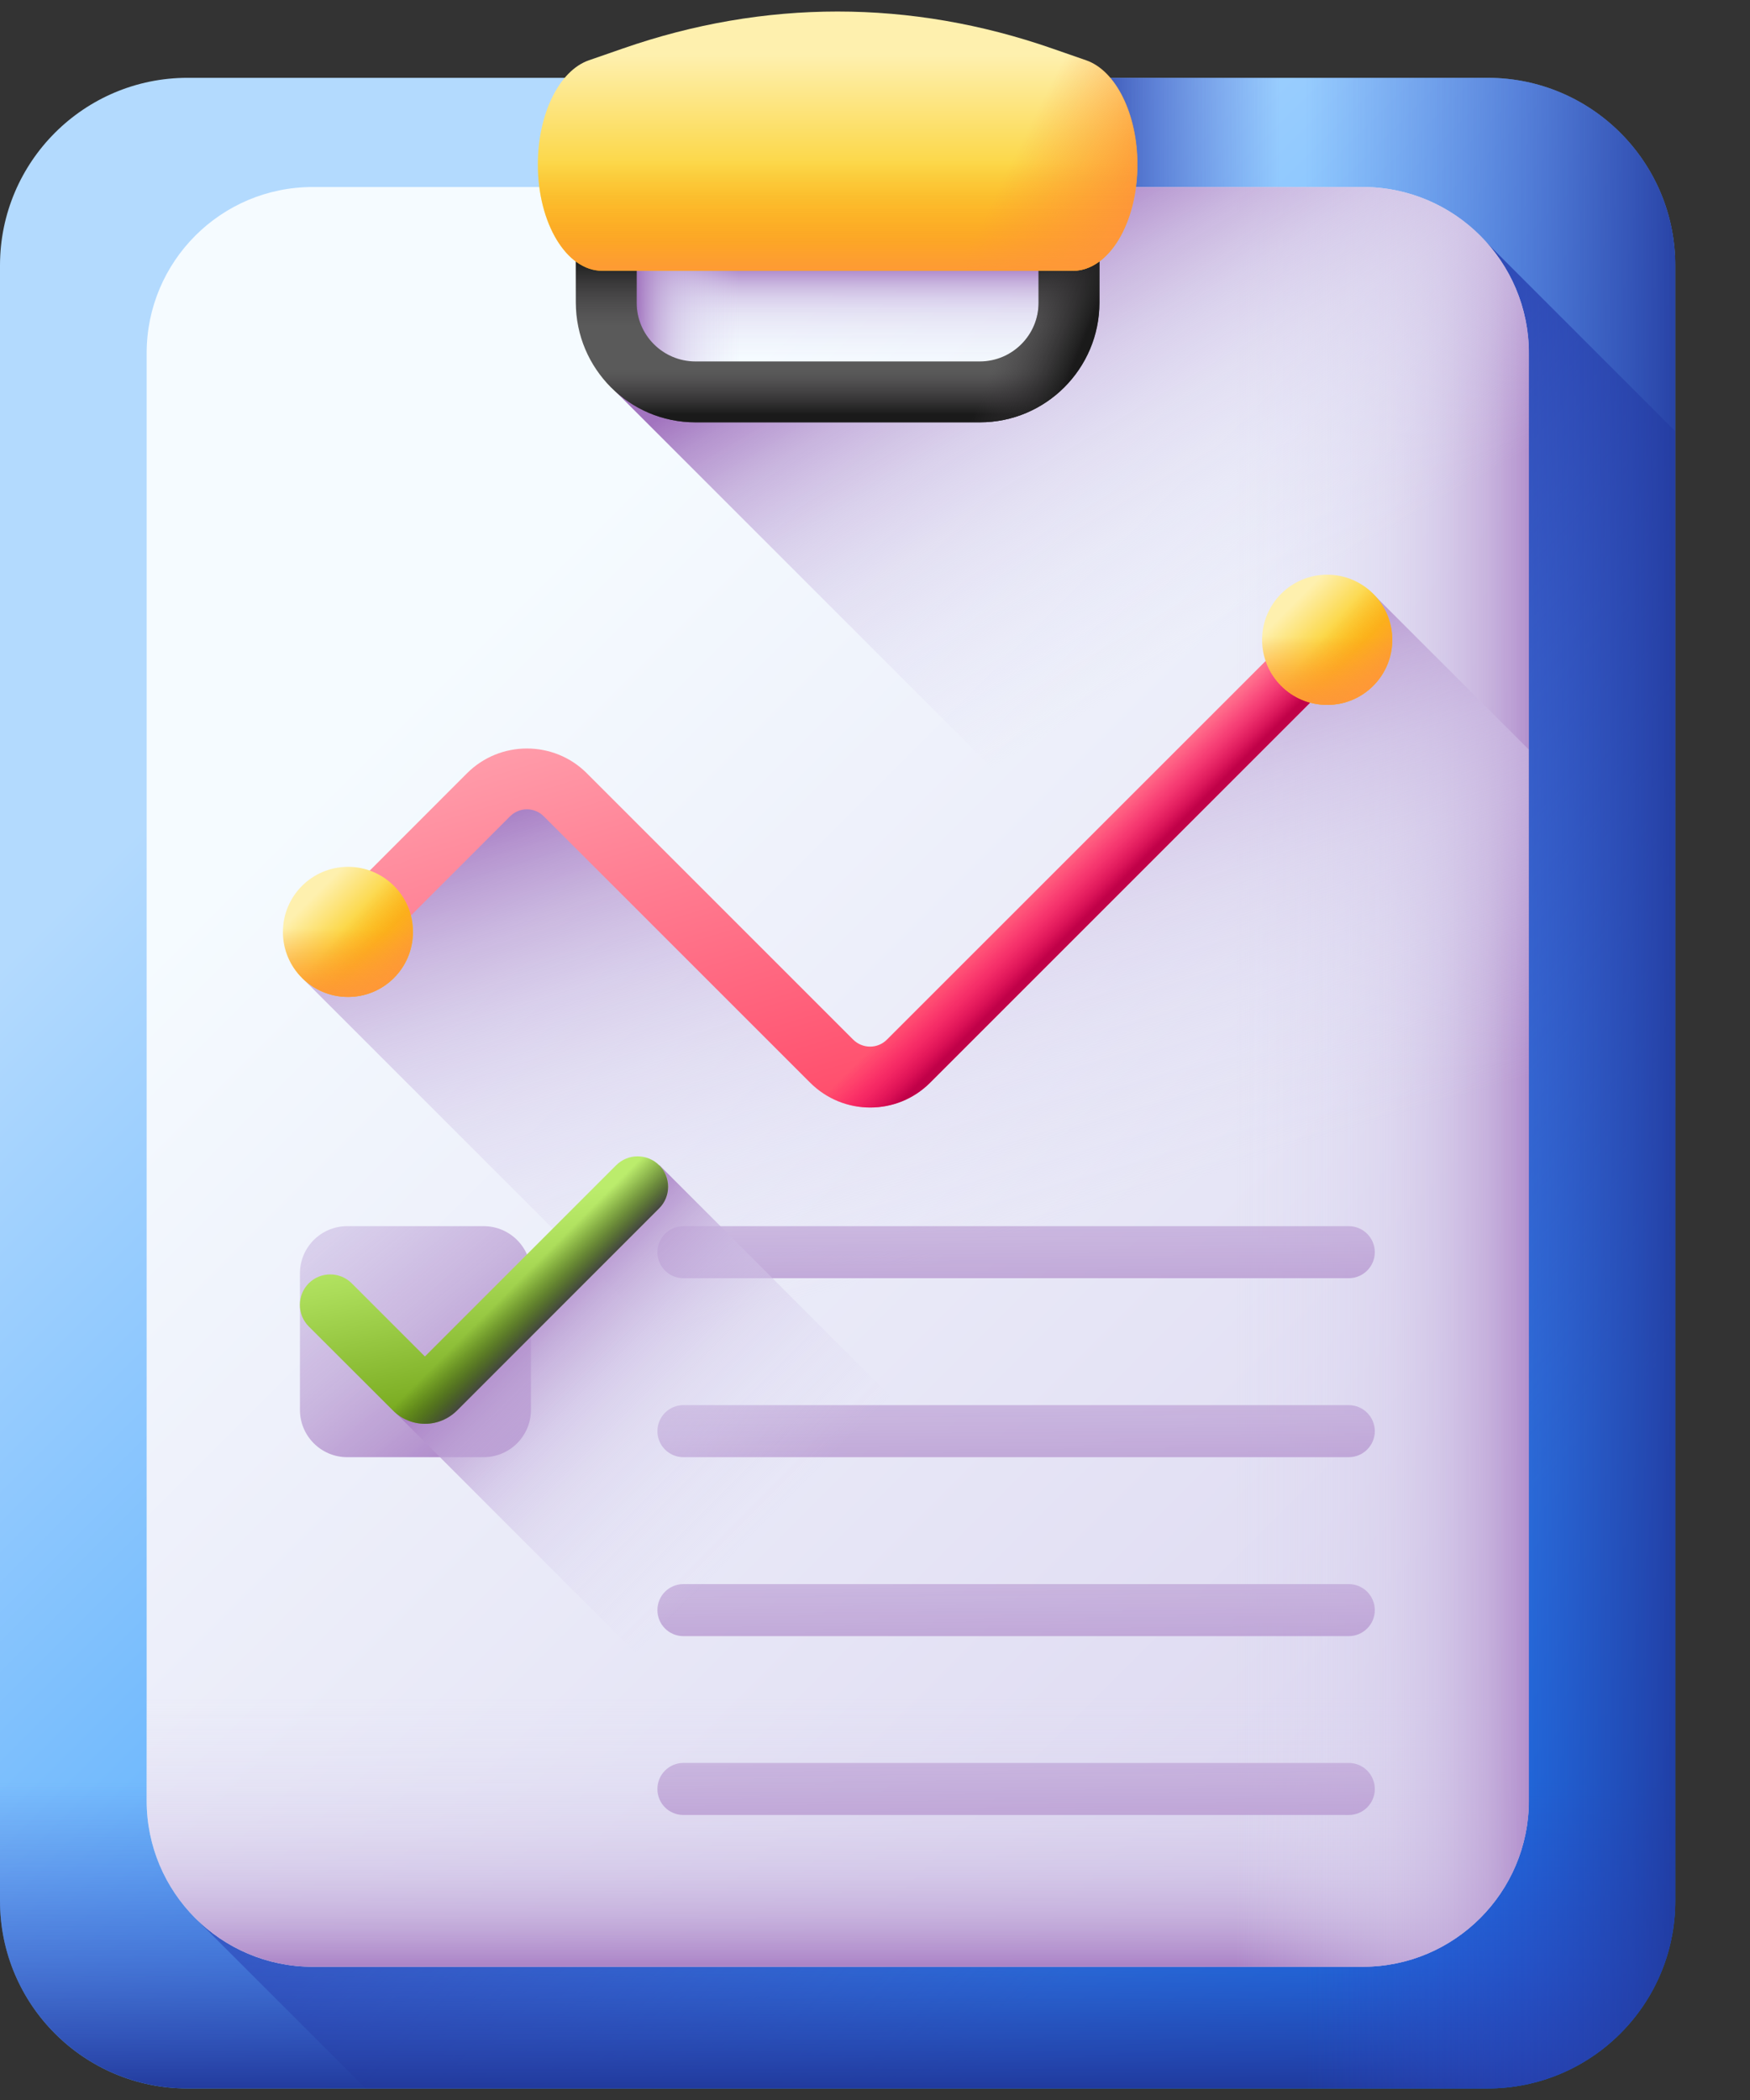 <svg width="15" height="18" viewBox="0 0 15 18" fill="none" xmlns="http://www.w3.org/2000/svg">
<rect x="0" y="0" width="15" height="18" fill="#333333" stroke="none"/>
<path d="M12.751 17.901H1.608C0.72 17.901 0 17.181 0 16.293V2.275C0 1.387 0.72 0.667 1.608 0.667H12.751C13.639 0.667 14.359 1.387 14.359 2.275V16.293C14.359 17.181 13.639 17.901 12.751 17.901Z" fill="url(#paint0_linear_28_248)"/>
<path d="M12.733 2.07L1.704 16.471L3.134 17.901H12.75C13.638 17.901 14.358 17.181 14.358 16.293V3.695L12.733 2.07Z" fill="url(#paint1_linear_28_248)"/>
<path d="M0 9.497V16.293C0 17.181 0.72 17.901 1.608 17.901H12.751C13.639 17.901 14.359 17.181 14.359 16.293V9.497H0Z" fill="url(#paint2_linear_28_248)"/>
<path d="M12.752 0.667H4.77V17.901H12.752C13.64 17.901 14.36 17.181 14.36 16.293V2.275C14.36 1.387 13.64 0.667 12.752 0.667Z" fill="url(#paint3_linear_28_248)"/>
<path d="M12.752 0.667H8.108V3.202H14.36V2.275C14.36 1.387 13.64 0.667 12.752 0.667Z" fill="url(#paint4_linear_28_248)"/>
<path d="M11.681 16.858H2.68C1.894 16.858 1.257 16.22 1.257 15.434V3.027C1.257 2.241 1.894 1.603 2.68 1.603H11.681C12.467 1.603 13.104 2.241 13.104 3.027V15.434C13.104 16.22 12.467 16.858 11.681 16.858Z" fill="url(#paint5_linear_28_248)"/>
<path d="M1.257 9.418V15.434C1.257 16.22 1.894 16.858 2.68 16.858H11.681C12.467 16.858 13.104 16.22 13.104 15.434V9.418H1.257Z" fill="url(#paint6_linear_28_248)"/>
<path d="M11.681 1.603H5.478V16.858H11.681C12.467 16.858 13.105 16.22 13.105 15.434V3.027C13.105 2.241 12.467 1.603 11.681 1.603Z" fill="url(#paint7_linear_28_248)"/>
<path d="M11.768 5.09L7.822 9.036C7.619 9.239 7.289 9.239 7.086 9.036L4.869 6.819C4.701 6.651 4.43 6.647 4.257 6.81L2.589 8.382L11.065 16.858H11.679C12.466 16.858 13.103 16.22 13.103 15.434V6.424L11.768 5.09Z" fill="url(#paint8_linear_28_248)"/>
<path d="M5.262 1.53H9.098V3.264H5.262V1.53Z" fill="url(#paint9_linear_28_248)"/>
<path d="M5.262 1.53H9.098V3.264H5.262V1.53Z" fill="url(#paint10_linear_28_248)"/>
<path d="M13.105 3.027C13.105 2.241 12.467 1.603 11.681 1.603H9.085V2.412C9.085 2.933 8.663 3.356 8.142 3.356H5.276L13.105 11.184V3.027Z" fill="url(#paint11_linear_28_248)"/>
<path d="M8.398 3.62H5.961C5.395 3.62 4.936 3.16 4.936 2.595V1.276H9.423V2.595C9.423 3.16 8.963 3.62 8.398 3.62ZM5.457 1.798V2.595C5.457 2.872 5.683 3.098 5.961 3.098H8.398C8.676 3.098 8.902 2.872 8.902 2.595V1.798H5.457Z" fill="url(#paint12_linear_28_248)"/>
<path d="M8.398 3.62H5.961C5.395 3.62 4.936 3.16 4.936 2.595V1.276H9.423V2.595C9.423 3.16 8.963 3.62 8.398 3.62ZM5.457 1.798V2.595C5.457 2.872 5.683 3.098 5.961 3.098H8.398C8.676 3.098 8.902 2.872 8.902 2.595V1.798H5.457Z" fill="url(#paint13_linear_28_248)"/>
<path d="M8.398 3.62H5.961C5.395 3.62 4.936 3.16 4.936 2.595V1.276H9.423V2.595C9.423 3.16 8.963 3.62 8.398 3.62ZM5.457 1.798V2.595C5.457 2.872 5.683 3.098 5.961 3.098H8.398C8.676 3.098 8.902 2.872 8.902 2.595V1.798H5.457Z" fill="url(#paint14_linear_28_248)"/>
<path d="M7.14 1.798H8.902V2.595C8.902 2.872 8.676 3.098 8.399 3.098H7.14V3.62H8.399C8.964 3.62 9.424 3.16 9.424 2.595V1.276H7.14V1.798Z" fill="url(#paint15_linear_28_248)"/>
<path d="M9.197 2.321H5.161C4.856 2.321 4.61 1.913 4.61 1.409C4.61 0.978 4.792 0.606 5.047 0.517L5.338 0.416C6.552 -0.007 7.806 -0.007 9.02 0.416L9.31 0.517C9.565 0.606 9.748 0.978 9.748 1.409C9.748 1.913 9.501 2.321 9.197 2.321Z" fill="url(#paint16_linear_28_248)"/>
<path d="M9.198 2.321C9.503 2.321 9.75 1.913 9.75 1.409C9.75 0.978 9.567 0.606 9.312 0.517L9.021 0.416C8.415 0.204 7.798 0.098 7.181 0.098V2.321H9.198Z" fill="url(#paint17_linear_28_248)"/>
<path d="M4.61 1.409C4.61 1.913 4.857 2.321 5.161 2.321H9.197C9.501 2.321 9.748 1.913 9.748 1.409C9.748 1.147 9.68 0.907 9.57 0.739H4.788C4.678 0.907 4.61 1.147 4.61 1.409Z" fill="url(#paint18_linear_28_248)"/>
<path d="M11.561 10.956H5.858C5.734 10.956 5.635 10.856 5.635 10.733C5.635 10.61 5.734 10.51 5.858 10.51H11.561C11.684 10.51 11.784 10.61 11.784 10.733C11.784 10.856 11.684 10.956 11.561 10.956Z" fill="url(#paint19_linear_28_248)"/>
<path d="M11.561 12.49H5.858C5.734 12.49 5.635 12.39 5.635 12.267C5.635 12.144 5.734 12.044 5.858 12.044H11.561C11.684 12.044 11.784 12.144 11.784 12.267C11.784 12.39 11.684 12.49 11.561 12.49Z" fill="url(#paint20_linear_28_248)"/>
<path d="M11.561 14.024H5.858C5.734 14.024 5.635 13.924 5.635 13.801C5.635 13.678 5.734 13.578 5.858 13.578H11.561C11.684 13.578 11.784 13.678 11.784 13.801C11.784 13.924 11.684 14.024 11.561 14.024Z" fill="url(#paint21_linear_28_248)"/>
<path d="M11.561 15.557H5.858C5.734 15.557 5.635 15.458 5.635 15.334C5.635 15.211 5.734 15.111 5.858 15.111H11.561C11.684 15.111 11.784 15.211 11.784 15.334C11.784 15.458 11.684 15.557 11.561 15.557Z" fill="url(#paint22_linear_28_248)"/>
<path d="M4.146 12.49H2.976C2.752 12.49 2.571 12.308 2.571 12.085V10.915C2.571 10.691 2.752 10.51 2.976 10.51H4.146C4.369 10.51 4.551 10.691 4.551 10.915V12.085C4.551 12.308 4.369 12.49 4.146 12.49Z" fill="url(#paint23_linear_28_248)"/>
<path d="M12.353 16.689L5.653 9.988L3.371 12.09L8.138 16.858H11.681C11.924 16.858 12.153 16.796 12.353 16.689Z" fill="url(#paint24_linear_28_248)"/>
<path d="M3.642 12.204C3.539 12.204 3.441 12.163 3.368 12.09L2.646 11.369C2.545 11.267 2.545 11.102 2.646 11C2.748 10.898 2.913 10.898 3.015 11L3.642 11.627L5.281 9.988C5.383 9.886 5.548 9.886 5.65 9.988C5.752 10.09 5.752 10.255 5.65 10.357L3.917 12.09C3.843 12.163 3.746 12.204 3.642 12.204Z" fill="url(#paint25_linear_28_248)"/>
<path d="M3.642 12.204C3.539 12.204 3.441 12.163 3.368 12.09L2.646 11.369C2.545 11.267 2.545 11.102 2.646 11C2.748 10.898 2.913 10.898 3.015 11L3.642 11.627L5.281 9.988C5.383 9.886 5.548 9.886 5.65 9.988C5.752 10.09 5.752 10.255 5.65 10.357L3.917 12.09C3.843 12.163 3.746 12.204 3.642 12.204Z" fill="url(#paint26_linear_28_248)"/>
<path d="M7.458 9.493C7.272 9.493 7.086 9.422 6.944 9.28L4.661 6.997C4.581 6.917 4.452 6.917 4.372 6.997L3.148 8.222C3.046 8.323 2.881 8.323 2.779 8.222C2.677 8.12 2.677 7.955 2.779 7.853L4.003 6.628C4.286 6.345 4.747 6.345 5.03 6.628L7.313 8.911C7.393 8.991 7.523 8.991 7.602 8.911L11.21 5.304C11.312 5.202 11.477 5.202 11.579 5.304C11.681 5.406 11.681 5.571 11.579 5.673L7.971 9.28C7.83 9.422 7.644 9.493 7.458 9.493Z" fill="url(#paint27_linear_28_248)"/>
<path d="M11.58 5.673C11.682 5.571 11.682 5.406 11.58 5.304C11.478 5.202 11.313 5.202 11.211 5.304L7.604 8.911C7.524 8.991 7.394 8.991 7.314 8.911L6.556 8.153L6.187 8.522L6.946 9.28C7.087 9.422 7.273 9.493 7.459 9.493C7.645 9.493 7.831 9.422 7.973 9.28L11.58 5.673Z" fill="url(#paint28_linear_28_248)"/>
<path d="M2.983 8.545C3.291 8.545 3.54 8.296 3.54 7.988C3.54 7.68 3.291 7.43 2.983 7.43C2.675 7.43 2.425 7.68 2.425 7.988C2.425 8.296 2.675 8.545 2.983 8.545Z" fill="url(#paint29_linear_28_248)"/>
<path d="M2.425 7.988C2.425 8.296 2.675 8.545 2.983 8.545C3.291 8.545 3.54 8.296 3.54 7.988C3.54 7.921 3.529 7.857 3.507 7.798H2.458C2.437 7.857 2.425 7.921 2.425 7.988Z" fill="url(#paint30_linear_28_248)"/>
<path d="M2.587 8.382C2.805 8.6 3.158 8.6 3.376 8.382C3.593 8.164 3.593 7.811 3.376 7.593C3.328 7.546 3.275 7.509 3.218 7.482L2.476 8.224C2.503 8.281 2.54 8.335 2.587 8.382Z" fill="url(#paint31_linear_28_248)"/>
<path d="M11.376 6.042C11.684 6.042 11.934 5.792 11.934 5.484C11.934 5.176 11.684 4.926 11.376 4.926C11.068 4.926 10.818 5.176 10.818 5.484C10.818 5.792 11.068 6.042 11.376 6.042Z" fill="url(#paint32_linear_28_248)"/>
<path d="M10.818 5.484C10.818 5.792 11.068 6.042 11.376 6.042C11.684 6.042 11.934 5.792 11.934 5.484C11.934 5.417 11.922 5.353 11.901 5.294H10.852C10.83 5.353 10.818 5.417 10.818 5.484Z" fill="url(#paint33_linear_28_248)"/>
<path d="M10.981 5.878C11.199 6.096 11.552 6.096 11.77 5.878C11.988 5.66 11.988 5.307 11.77 5.09C11.723 5.042 11.669 5.005 11.612 4.979L10.87 5.721C10.897 5.778 10.934 5.831 10.981 5.878Z" fill="url(#paint34_linear_28_248)"/>
<defs>
<linearGradient id="paint0_linear_28_248" x1="3.095" y1="5.2" x2="14.401" y2="16.506" gradientUnits="userSpaceOnUse">
<stop stop-color="#B3DAFE"/>
<stop offset="1" stop-color="#0182FC"/>
</linearGradient>
<linearGradient id="paint1_linear_28_248" x1="12.067" y1="13.929" x2="5.622" y2="7.781" gradientUnits="userSpaceOnUse">
<stop stop-color="#314DC9" stop-opacity="0"/>
<stop offset="0.276" stop-color="#304BC4" stop-opacity="0.276"/>
<stop offset="0.563" stop-color="#2B45B8" stop-opacity="0.563"/>
<stop offset="0.854" stop-color="#243BA3" stop-opacity="0.854"/>
<stop offset="1" stop-color="#1F3596"/>
</linearGradient>
<linearGradient id="paint2_linear_28_248" x1="7.179" y1="15.274" x2="7.179" y2="18.01" gradientUnits="userSpaceOnUse">
<stop stop-color="#314DC9" stop-opacity="0"/>
<stop offset="0.276" stop-color="#304BC4" stop-opacity="0.276"/>
<stop offset="0.563" stop-color="#2B45B8" stop-opacity="0.563"/>
<stop offset="0.854" stop-color="#243BA3" stop-opacity="0.854"/>
<stop offset="1" stop-color="#1F3596"/>
</linearGradient>
<linearGradient id="paint3_linear_28_248" x1="11.189" y1="9.284" x2="14.654" y2="9.284" gradientUnits="userSpaceOnUse">
<stop stop-color="#314DC9" stop-opacity="0"/>
<stop offset="0.276" stop-color="#304BC4" stop-opacity="0.276"/>
<stop offset="0.563" stop-color="#2B45B8" stop-opacity="0.563"/>
<stop offset="0.854" stop-color="#243BA3" stop-opacity="0.854"/>
<stop offset="1" stop-color="#1F3596"/>
</linearGradient>
<linearGradient id="paint4_linear_28_248" x1="10.971" y1="1.934" x2="9.087" y2="1.934" gradientUnits="userSpaceOnUse">
<stop stop-color="#314DC9" stop-opacity="0"/>
<stop offset="0.276" stop-color="#304BC4" stop-opacity="0.276"/>
<stop offset="0.563" stop-color="#2B45B8" stop-opacity="0.563"/>
<stop offset="0.854" stop-color="#243BA3" stop-opacity="0.854"/>
<stop offset="1" stop-color="#1F3596"/>
</linearGradient>
<linearGradient id="paint5_linear_28_248" x1="3.684" y1="5.734" x2="13.363" y2="15.413" gradientUnits="userSpaceOnUse">
<stop stop-color="#F5FBFF"/>
<stop offset="1" stop-color="#DBD5EF"/>
</linearGradient>
<linearGradient id="paint6_linear_28_248" x1="7.181" y1="14.532" x2="7.181" y2="16.953" gradientUnits="userSpaceOnUse">
<stop stop-color="#DBD5EF" stop-opacity="0"/>
<stop offset="0.285" stop-color="#D9D2EE" stop-opacity="0.285"/>
<stop offset="0.474" stop-color="#D4C9E9" stop-opacity="0.474"/>
<stop offset="0.635" stop-color="#CBBAE2" stop-opacity="0.635"/>
<stop offset="0.779" stop-color="#BFA5D7" stop-opacity="0.78"/>
<stop offset="0.913" stop-color="#AF8ACA" stop-opacity="0.913"/>
<stop offset="1" stop-color="#A274BF"/>
</linearGradient>
<linearGradient id="paint7_linear_28_248" x1="10.583" y1="9.23" x2="13.339" y2="9.23" gradientUnits="userSpaceOnUse">
<stop stop-color="#DBD5EF" stop-opacity="0"/>
<stop offset="0.285" stop-color="#D9D2EE" stop-opacity="0.285"/>
<stop offset="0.474" stop-color="#D4C9E9" stop-opacity="0.474"/>
<stop offset="0.635" stop-color="#CBBAE2" stop-opacity="0.635"/>
<stop offset="0.779" stop-color="#BFA5D7" stop-opacity="0.78"/>
<stop offset="0.913" stop-color="#AF8ACA" stop-opacity="0.913"/>
<stop offset="1" stop-color="#A274BF"/>
</linearGradient>
<linearGradient id="paint8_linear_28_248" x1="8.813" y1="10.554" x2="7.375" y2="5.869" gradientUnits="userSpaceOnUse">
<stop stop-color="#DBD5EF" stop-opacity="0"/>
<stop offset="0.285" stop-color="#D9D2EE" stop-opacity="0.285"/>
<stop offset="0.474" stop-color="#D4C9E9" stop-opacity="0.474"/>
<stop offset="0.635" stop-color="#CBBAE2" stop-opacity="0.635"/>
<stop offset="0.779" stop-color="#BFA5D7" stop-opacity="0.78"/>
<stop offset="0.913" stop-color="#AF8ACA" stop-opacity="0.913"/>
<stop offset="1" stop-color="#A274BF"/>
</linearGradient>
<linearGradient id="paint9_linear_28_248" x1="7.18" y1="3.066" x2="7.18" y2="2.269" gradientUnits="userSpaceOnUse">
<stop stop-color="#DBD5EF" stop-opacity="0"/>
<stop offset="0.285" stop-color="#D9D2EE" stop-opacity="0.285"/>
<stop offset="0.474" stop-color="#D4C9E9" stop-opacity="0.474"/>
<stop offset="0.635" stop-color="#CBBAE2" stop-opacity="0.635"/>
<stop offset="0.779" stop-color="#BFA5D7" stop-opacity="0.78"/>
<stop offset="0.913" stop-color="#AF8ACA" stop-opacity="0.913"/>
<stop offset="1" stop-color="#A274BF"/>
</linearGradient>
<linearGradient id="paint10_linear_28_248" x1="6.347" y1="2.397" x2="5.455" y2="2.397" gradientUnits="userSpaceOnUse">
<stop stop-color="#DBD5EF" stop-opacity="0"/>
<stop offset="0.285" stop-color="#D9D2EE" stop-opacity="0.285"/>
<stop offset="0.474" stop-color="#D4C9E9" stop-opacity="0.474"/>
<stop offset="0.635" stop-color="#CBBAE2" stop-opacity="0.635"/>
<stop offset="0.779" stop-color="#BFA5D7" stop-opacity="0.78"/>
<stop offset="0.913" stop-color="#AF8ACA" stop-opacity="0.913"/>
<stop offset="1" stop-color="#A274BF"/>
</linearGradient>
<linearGradient id="paint11_linear_28_248" x1="10.588" y1="5.353" x2="8.53" y2="1.883" gradientUnits="userSpaceOnUse">
<stop stop-color="#DBD5EF" stop-opacity="0"/>
<stop offset="0.285" stop-color="#D9D2EE" stop-opacity="0.285"/>
<stop offset="0.474" stop-color="#D4C9E9" stop-opacity="0.474"/>
<stop offset="0.635" stop-color="#CBBAE2" stop-opacity="0.635"/>
<stop offset="0.779" stop-color="#BFA5D7" stop-opacity="0.78"/>
<stop offset="0.913" stop-color="#AF8ACA" stop-opacity="0.913"/>
<stop offset="1" stop-color="#A274BF"/>
</linearGradient>
<linearGradient id="paint12_linear_28_248" x1="7.179" y1="3.157" x2="7.179" y2="3.603" gradientUnits="userSpaceOnUse">
<stop stop-color="#5A5A5A"/>
<stop offset="1" stop-color="#444444"/>
</linearGradient>
<linearGradient id="paint13_linear_28_248" x1="7.179" y1="3.206" x2="7.179" y2="3.553" gradientUnits="userSpaceOnUse">
<stop stop-color="#433F43" stop-opacity="0"/>
<stop offset="1" stop-color="#1A1A1A"/>
</linearGradient>
<linearGradient id="paint14_linear_28_248" x1="7.179" y1="2.801" x2="7.179" y2="2.223" gradientUnits="userSpaceOnUse">
<stop stop-color="#433F43" stop-opacity="0"/>
<stop offset="1" stop-color="#1A1A1A"/>
</linearGradient>
<linearGradient id="paint15_linear_28_248" x1="8.72" y1="2.624" x2="9.315" y2="2.864" gradientUnits="userSpaceOnUse">
<stop stop-color="#433F43" stop-opacity="0"/>
<stop offset="1" stop-color="#1A1A1A"/>
</linearGradient>
<linearGradient id="paint16_linear_28_248" x1="7.179" y1="0.471" x2="7.179" y2="2.077" gradientUnits="userSpaceOnUse">
<stop stop-color="#FEF0AE"/>
<stop offset="1" stop-color="#FAC600"/>
</linearGradient>
<linearGradient id="paint17_linear_28_248" x1="8.571" y1="1.581" x2="9.551" y2="2.076" gradientUnits="userSpaceOnUse">
<stop stop-color="#FE9738" stop-opacity="0"/>
<stop offset="1" stop-color="#FE9738"/>
</linearGradient>
<linearGradient id="paint18_linear_28_248" x1="7.179" y1="1.381" x2="7.179" y2="2.386" gradientUnits="userSpaceOnUse">
<stop stop-color="#FE9738" stop-opacity="0"/>
<stop offset="1" stop-color="#FE9738"/>
</linearGradient>
<linearGradient id="paint19_linear_28_248" x1="8.67" y1="4.941" x2="8.72" y2="12.253" gradientUnits="userSpaceOnUse">
<stop stop-color="#DBD5EF" stop-opacity="0"/>
<stop offset="0.285" stop-color="#D9D2EE" stop-opacity="0.285"/>
<stop offset="0.474" stop-color="#D4C9E9" stop-opacity="0.474"/>
<stop offset="0.635" stop-color="#CBBAE2" stop-opacity="0.635"/>
<stop offset="0.779" stop-color="#BFA5D7" stop-opacity="0.78"/>
<stop offset="0.913" stop-color="#AF8ACA" stop-opacity="0.913"/>
<stop offset="1" stop-color="#A274BF"/>
</linearGradient>
<linearGradient id="paint20_linear_28_248" x1="8.67" y1="6.475" x2="8.72" y2="13.787" gradientUnits="userSpaceOnUse">
<stop stop-color="#DBD5EF" stop-opacity="0"/>
<stop offset="0.285" stop-color="#D9D2EE" stop-opacity="0.285"/>
<stop offset="0.474" stop-color="#D4C9E9" stop-opacity="0.474"/>
<stop offset="0.635" stop-color="#CBBAE2" stop-opacity="0.635"/>
<stop offset="0.779" stop-color="#BFA5D7" stop-opacity="0.78"/>
<stop offset="0.913" stop-color="#AF8ACA" stop-opacity="0.913"/>
<stop offset="1" stop-color="#A274BF"/>
</linearGradient>
<linearGradient id="paint21_linear_28_248" x1="8.67" y1="8.009" x2="8.72" y2="15.321" gradientUnits="userSpaceOnUse">
<stop stop-color="#DBD5EF" stop-opacity="0"/>
<stop offset="0.285" stop-color="#D9D2EE" stop-opacity="0.285"/>
<stop offset="0.474" stop-color="#D4C9E9" stop-opacity="0.474"/>
<stop offset="0.635" stop-color="#CBBAE2" stop-opacity="0.635"/>
<stop offset="0.779" stop-color="#BFA5D7" stop-opacity="0.78"/>
<stop offset="0.913" stop-color="#AF8ACA" stop-opacity="0.913"/>
<stop offset="1" stop-color="#A274BF"/>
</linearGradient>
<linearGradient id="paint22_linear_28_248" x1="8.67" y1="9.542" x2="8.72" y2="16.855" gradientUnits="userSpaceOnUse">
<stop stop-color="#DBD5EF" stop-opacity="0"/>
<stop offset="0.285" stop-color="#D9D2EE" stop-opacity="0.285"/>
<stop offset="0.474" stop-color="#D4C9E9" stop-opacity="0.474"/>
<stop offset="0.635" stop-color="#CBBAE2" stop-opacity="0.635"/>
<stop offset="0.779" stop-color="#BFA5D7" stop-opacity="0.78"/>
<stop offset="0.913" stop-color="#AF8ACA" stop-opacity="0.913"/>
<stop offset="1" stop-color="#A274BF"/>
</linearGradient>
<linearGradient id="paint23_linear_28_248" x1="0.037" y1="7.244" x2="4.449" y2="12.573" gradientUnits="userSpaceOnUse">
<stop stop-color="#DBD5EF" stop-opacity="0"/>
<stop offset="0.285" stop-color="#D9D2EE" stop-opacity="0.285"/>
<stop offset="0.474" stop-color="#D4C9E9" stop-opacity="0.474"/>
<stop offset="0.635" stop-color="#CBBAE2" stop-opacity="0.635"/>
<stop offset="0.779" stop-color="#BFA5D7" stop-opacity="0.78"/>
<stop offset="0.913" stop-color="#AF8ACA" stop-opacity="0.913"/>
<stop offset="1" stop-color="#A274BF"/>
</linearGradient>
<linearGradient id="paint24_linear_28_248" x1="6.545" y1="13.072" x2="4.452" y2="10.98" gradientUnits="userSpaceOnUse">
<stop stop-color="#DBD5EF" stop-opacity="0"/>
<stop offset="0.285" stop-color="#D9D2EE" stop-opacity="0.285"/>
<stop offset="0.474" stop-color="#D4C9E9" stop-opacity="0.474"/>
<stop offset="0.635" stop-color="#CBBAE2" stop-opacity="0.635"/>
<stop offset="0.779" stop-color="#BFA5D7" stop-opacity="0.78"/>
<stop offset="0.913" stop-color="#AF8ACA" stop-opacity="0.913"/>
<stop offset="1" stop-color="#A274BF"/>
</linearGradient>
<linearGradient id="paint25_linear_28_248" x1="4.092" y1="10.386" x2="4.39" y2="11.936" gradientUnits="userSpaceOnUse">
<stop stop-color="#BBEC6C"/>
<stop offset="0.289" stop-color="#ABDC59"/>
<stop offset="0.866" stop-color="#82B32A"/>
<stop offset="1" stop-color="#78A91F"/>
</linearGradient>
<linearGradient id="paint26_linear_28_248" x1="4.447" y1="10.978" x2="4.741" y2="11.271" gradientUnits="userSpaceOnUse">
<stop stop-color="#334C0F" stop-opacity="0"/>
<stop offset="0.32" stop-color="#344C12" stop-opacity="0.32"/>
<stop offset="0.565" stop-color="#374A1C" stop-opacity="0.565"/>
<stop offset="0.786" stop-color="#3C482C" stop-opacity="0.786"/>
<stop offset="0.991" stop-color="#444443" stop-opacity="0.991"/>
<stop offset="1" stop-color="#444444"/>
</linearGradient>
<linearGradient id="paint27_linear_28_248" x1="6.759" y1="5.399" x2="8.048" y2="9.588" gradientUnits="userSpaceOnUse">
<stop stop-color="#FFA1AE"/>
<stop offset="1" stop-color="#FF4565"/>
</linearGradient>
<linearGradient id="paint28_linear_28_248" x1="9.212" y1="7.241" x2="9.568" y2="7.597" gradientUnits="userSpaceOnUse">
<stop stop-color="#FE0364" stop-opacity="0"/>
<stop offset="0.234" stop-color="#F90362" stop-opacity="0.234"/>
<stop offset="0.517" stop-color="#EA035B" stop-opacity="0.517"/>
<stop offset="0.824" stop-color="#D20250" stop-opacity="0.824"/>
<stop offset="1" stop-color="#C00148"/>
</linearGradient>
<linearGradient id="paint29_linear_28_248" x1="2.682" y1="7.687" x2="3.148" y2="8.153" gradientUnits="userSpaceOnUse">
<stop stop-color="#FEF0AE"/>
<stop offset="1" stop-color="#FAC600"/>
</linearGradient>
<linearGradient id="paint30_linear_28_248" x1="2.983" y1="7.959" x2="2.983" y2="8.567" gradientUnits="userSpaceOnUse">
<stop stop-color="#FE9738" stop-opacity="0"/>
<stop offset="1" stop-color="#FE9738"/>
</linearGradient>
<linearGradient id="paint31_linear_28_248" x1="2.945" y1="7.956" x2="3.431" y2="8.375" gradientUnits="userSpaceOnUse">
<stop stop-color="#FE9738" stop-opacity="0"/>
<stop offset="1" stop-color="#FE9738"/>
</linearGradient>
<linearGradient id="paint32_linear_28_248" x1="11.076" y1="5.184" x2="11.542" y2="5.649" gradientUnits="userSpaceOnUse">
<stop stop-color="#FEF0AE"/>
<stop offset="1" stop-color="#FAC600"/>
</linearGradient>
<linearGradient id="paint33_linear_28_248" x1="11.376" y1="5.455" x2="11.376" y2="6.063" gradientUnits="userSpaceOnUse">
<stop stop-color="#FE9738" stop-opacity="0"/>
<stop offset="1" stop-color="#FE9738"/>
</linearGradient>
<linearGradient id="paint34_linear_28_248" x1="11.339" y1="5.453" x2="11.825" y2="5.872" gradientUnits="userSpaceOnUse">
<stop stop-color="#FE9738" stop-opacity="0"/>
<stop offset="1" stop-color="#FE9738"/>
</linearGradient>
</defs>
</svg>
